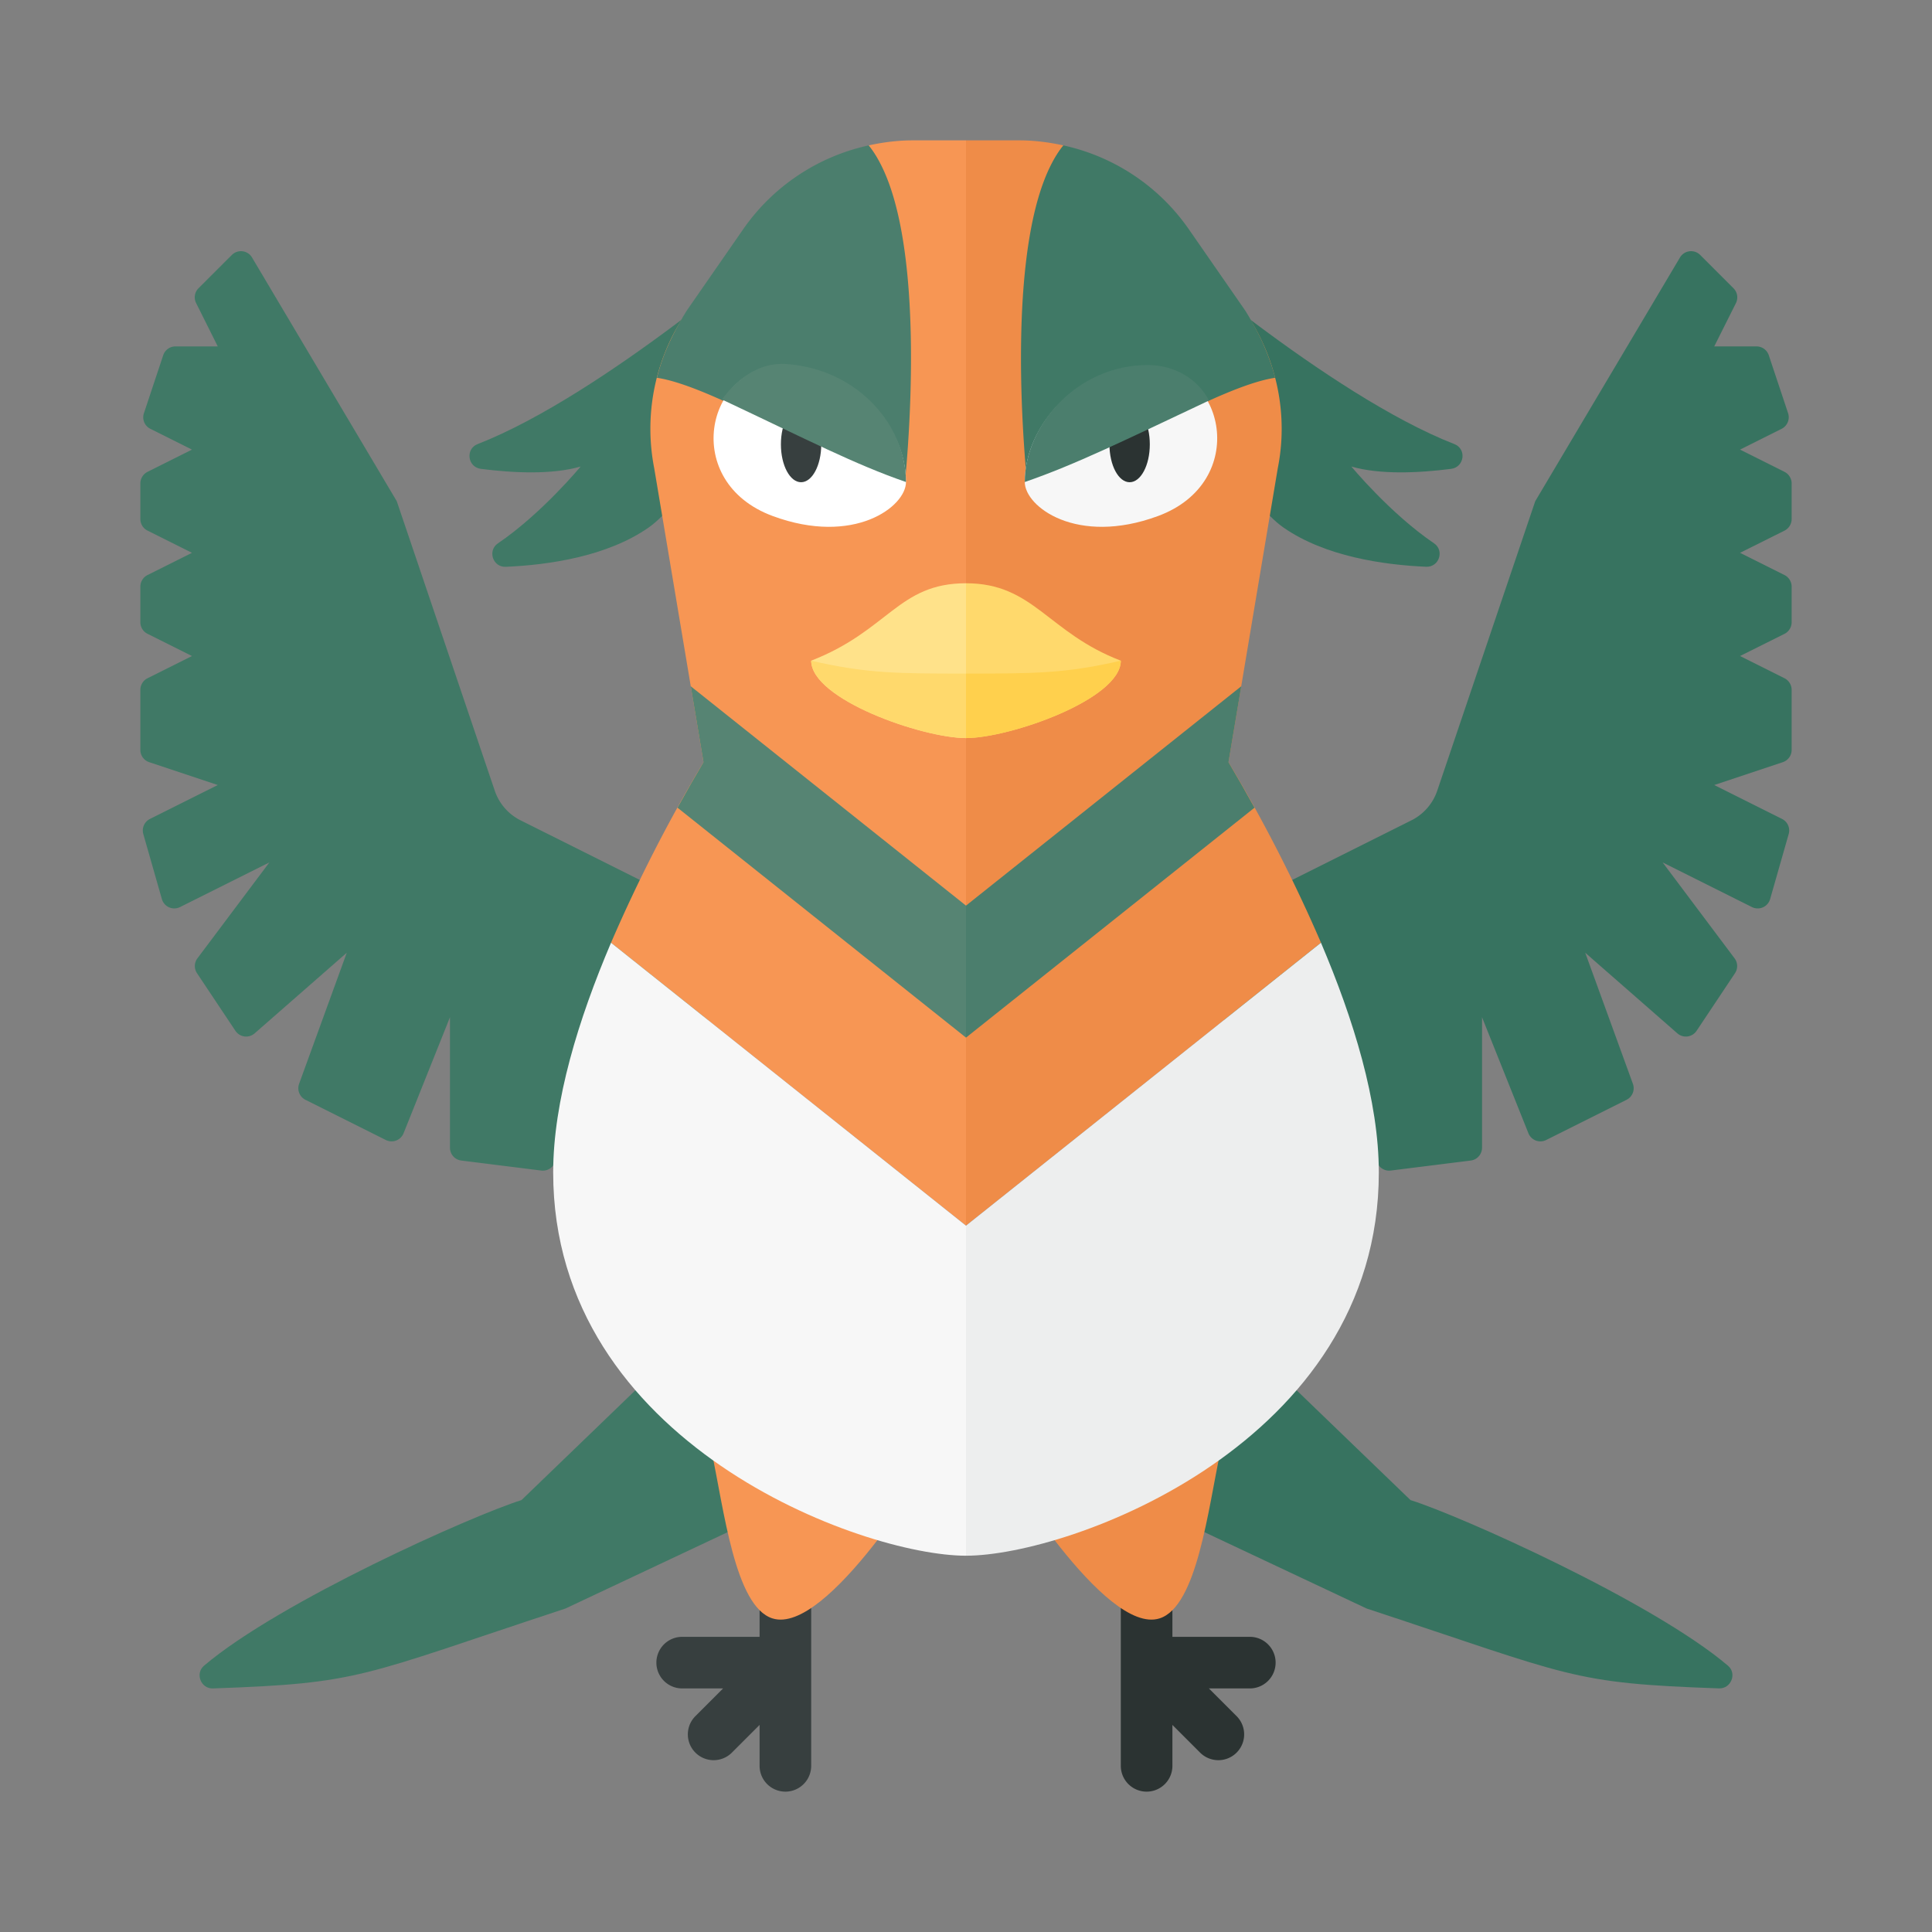 <svg xmlns="http://www.w3.org/2000/svg" width="100%" height="100%" viewBox="-2.72 -2.72 37.44 37.44"><rect x="-2.72" y="-2.72" width="37.44" height="37.44" fill="#808080" stroke="none"/><path fill="#377360" d="M24.614 26.35c.951.297 4.691 1.967 6.153 3.21.178.151.059.447-.174.439-2.883-.101-2.832-.231-6.83-1.548l-6.616-3.115L20.102 22l4.512 4.35z"/><path fill="#407966" d="M7.386 26.35c-.951.297-4.691 1.967-6.153 3.21-.177.152-.059.448.174.44 2.883-.101 2.832-.231 6.83-1.548l6.616-3.115L11.898 22l-4.512 4.35zm5.009-24.41S8.981 4.932 6.536 5.886c-.242.094-.195.447.063.48.618.079 1.373.117 1.933-.045 0 0-.752.911-1.602 1.488-.208.141-.099.466.152.455.829-.036 1.962-.199 2.766-.76 1.413-.987 2.547-5.564 2.547-5.564z"/><path fill="#2B3332" d="M21.5 29H20v-1h-1v3.5a.5.5 0 001 0v-.793l.543.543a.5.5 0 00.707-.707L20.707 30h.793a.5.5 0 000-1z"/><path fill="#EF8C48" d="M16.688 25.625s2 3.352 3.062 3.018c.729-.229.94-2.116 1.184-3.253.066-.603.074-1.143-.129-1.68l-.598-1.586-3.519 3.501z"/><path fill="#373F3F" d="M12 28v1h-1.5a.5.5 0 000 1h.793l-.543.543a.5.5 0 00.707.707l.543-.543v.793a.5.5 0 001 0V28h-1z"/><path fill="#F79654" d="M15.312 25.625s-2 3.352-3.062 3.018c-.729-.229-.94-2.116-1.184-3.253-.066-.603-.074-1.143.129-1.68l.598-1.586 3.519 3.501z"/><path fill="#407966" d="M4.969 6.993L2.164 2.27a.249.249 0 00-.391-.049l-.646.645a.248.248 0 00-.046.288l.419.839H.68a.25.25 0 00-.237.171L.069 5.288a.248.248 0 00.125.302L1 5.993l-.862.431A.252.252 0 000 6.648v.691a.25.25 0 00.138.223L1 7.993l-.862.431A.252.252 0 000 8.648v.691a.25.25 0 00.138.223L1 9.993l-.862.431a.252.252 0 00-.138.224v1.165a.25.25 0 00.171.237l1.329.443-1.314.657a.25.25 0 00-.129.292l.36 1.261a.25.25 0 00.352.155l1.731-.865-1.394 1.858a.25.25 0 00-.008.289l.744 1.116a.25.25 0 00.373.049L4 15.743l-.924 2.541a.251.251 0 00.123.309l1.558.779a.25.25 0 00.344-.131L6 16.993v2.529a.25.25 0 00.219.248l1.55.194a.25.25 0 00.276-.199l.455-2.272.46 2.299a.25.25 0 00.245.201H11v-5l-3.632-1.816a1 1 0 01-.5-.574l-1.899-5.61z"/><path fill="#377360" d="M27.031 6.993l2.805-4.723a.25.25 0 01.392-.049l.645.645a.25.25 0 01.047.289l-.42.838h.82a.25.25 0 01.237.171l.374 1.123a.251.251 0 01-.125.303L31 5.993l.862.431a.252.252 0 01.138.224v.691a.252.252 0 01-.138.224l-.862.43.862.431a.252.252 0 01.138.224v.691a.252.252 0 01-.138.224l-.862.43.862.431a.252.252 0 01.138.224v1.165a.25.25 0 01-.171.237l-1.329.443 1.314.657a.25.25 0 01.129.292l-.36 1.261a.25.25 0 01-.352.155l-1.731-.865 1.394 1.858a.25.25 0 01.008.289l-.744 1.116a.25.25 0 01-.373.049L28 15.743l.924 2.541a.251.251 0 01-.123.309l-1.558.779a.25.25 0 01-.344-.131L26 16.993v2.529a.25.25 0 01-.219.248l-1.55.194a.25.25 0 01-.276-.199l-.455-2.272-.46 2.299a.25.25 0 01-.245.201H21v-5l3.632-1.816a1 1 0 00.5-.574l1.899-5.61z"/><path fill="#F79654" d="M16 10.428V0h-1.031c-.292 0-.578.037-.857.098 1.263 1.554-.456 5.558-.456 5.558s-2.05-2.048-3.148-2.211a3.99 3.99 0 00-.55 2.909l.955 5.696a30.055 30.055 0 00-1.792 3.499L16 21.031V10.428z"/><path fill="#4B7E6D" d="M14.806 6.725s.57-5.073-.693-6.627a3.994 3.994 0 00-2.43 1.623l-1.089 1.57a5.481 5.481 0 00-.36.667 3.881 3.881 0 00-.224.643c1.097.163 3.365 1.587 4.796 2.124z"/><path fill="#F7F7F7" d="M8 20c0 5.26 6 7.428 8 7.428v-6.396l-6.879-5.483C8.49 17.032 8 18.619 8 20z"/><path fill="#568473" d="M10.913 12.05c-.159.268-.33.568-.504.882L16 17.388V14.83l-5.334-4.251.247 1.471z"/><path fill="#377360" d="M19.605 1.94s3.414 2.992 5.859 3.946c.242.094.195.447-.063.48-.618.079-1.373.117-1.933-.045 0 0 .751.91 1.601 1.487.208.141.099.466-.152.455-.829-.036-1.961-.2-2.765-.76-1.413-.986-2.547-5.563-2.547-5.563z"/><path fill="#EF8C48" d="M16 10.428V0h1.031c.292 0 .578.037.857.098-1.263 1.554.456 5.558.456 5.558s2.05-2.048 3.148-2.211c.544.865.751 1.902.55 2.908l-.955 5.696a30.055 30.055 0 011.792 3.499L16 21.031V10.428z"/><path fill="#407966" d="M17.194 6.725s-.57-5.073.693-6.627a3.994 3.994 0 012.43 1.623l1.089 1.57c.017.024.223.354.36.667.139.317.224.619.224.643-1.097.163-3.365 1.587-4.796 2.124z"/><path fill="#EDEEEE" d="M24 20c0 5.26-6 7.428-8 7.428v-6.396l6.879-5.483C23.51 17.032 24 18.619 24 20z"/><path fill="#4B7E6D" d="M21.087 12.05c.159.268.33.568.504.882L16 17.388V14.83l5.334-4.251-.247 1.471z"/><path fill="#FFE28A" d="M16 11.583c-.844 0-3-.75-3-1.5 1.5-.583 1.688-1.5 3-1.5v3z"/><path fill="#FFD96C" d="M16 10.333c-1.312 0-1.927 0-3-.25 0 .75 2.156 1.5 3 1.5v-1.25zm0-1.75c1.312 0 1.583.958 3 1.5 0 .75-2.156 1.5-3 1.5v-3z"/><path fill="#FFD04D" d="M16 10.333c1.312 0 1.927 0 3-.25 0 .75-2.156 1.5-3 1.5v-1.25z"/><path fill="#F7F7F7" d="M17.139 6.621c0-1.089 1.017-2.246 2.392-2.246 1.501 0 1.969 2.25.188 2.906-1.571.579-2.58-.182-2.58-.66z"/><path fill="#2B3332" d="M19.562 5.891c0 .406-.175.734-.391.734s-.391-.329-.391-.734.175-.734.391-.734.391.328.391.734z"/><path fill="#4B7E6D" d="M17.139 6.621c0-1.089 1.007-2.267 2.382-2.267.544 0 .983.289 1.188.688-1.644.775-2.584 1.239-3.57 1.579z"/><path fill="#FFF" d="M14.837 6.621c0-1.089-1.017-2.246-2.392-2.246-1.501 0-1.969 2.25-.188 2.906 1.571.579 2.58-.182 2.58-.66z"/><ellipse cx="12.804" cy="5.891" fill="#373F3F" rx=".391" ry=".734"/><path fill="#568473" d="M14.837 6.621c0-1.089-.92-2.183-2.316-2.287-.543-.04-.979.312-1.25.688 1.643.774 2.58 1.259 3.566 1.599z"/></svg>